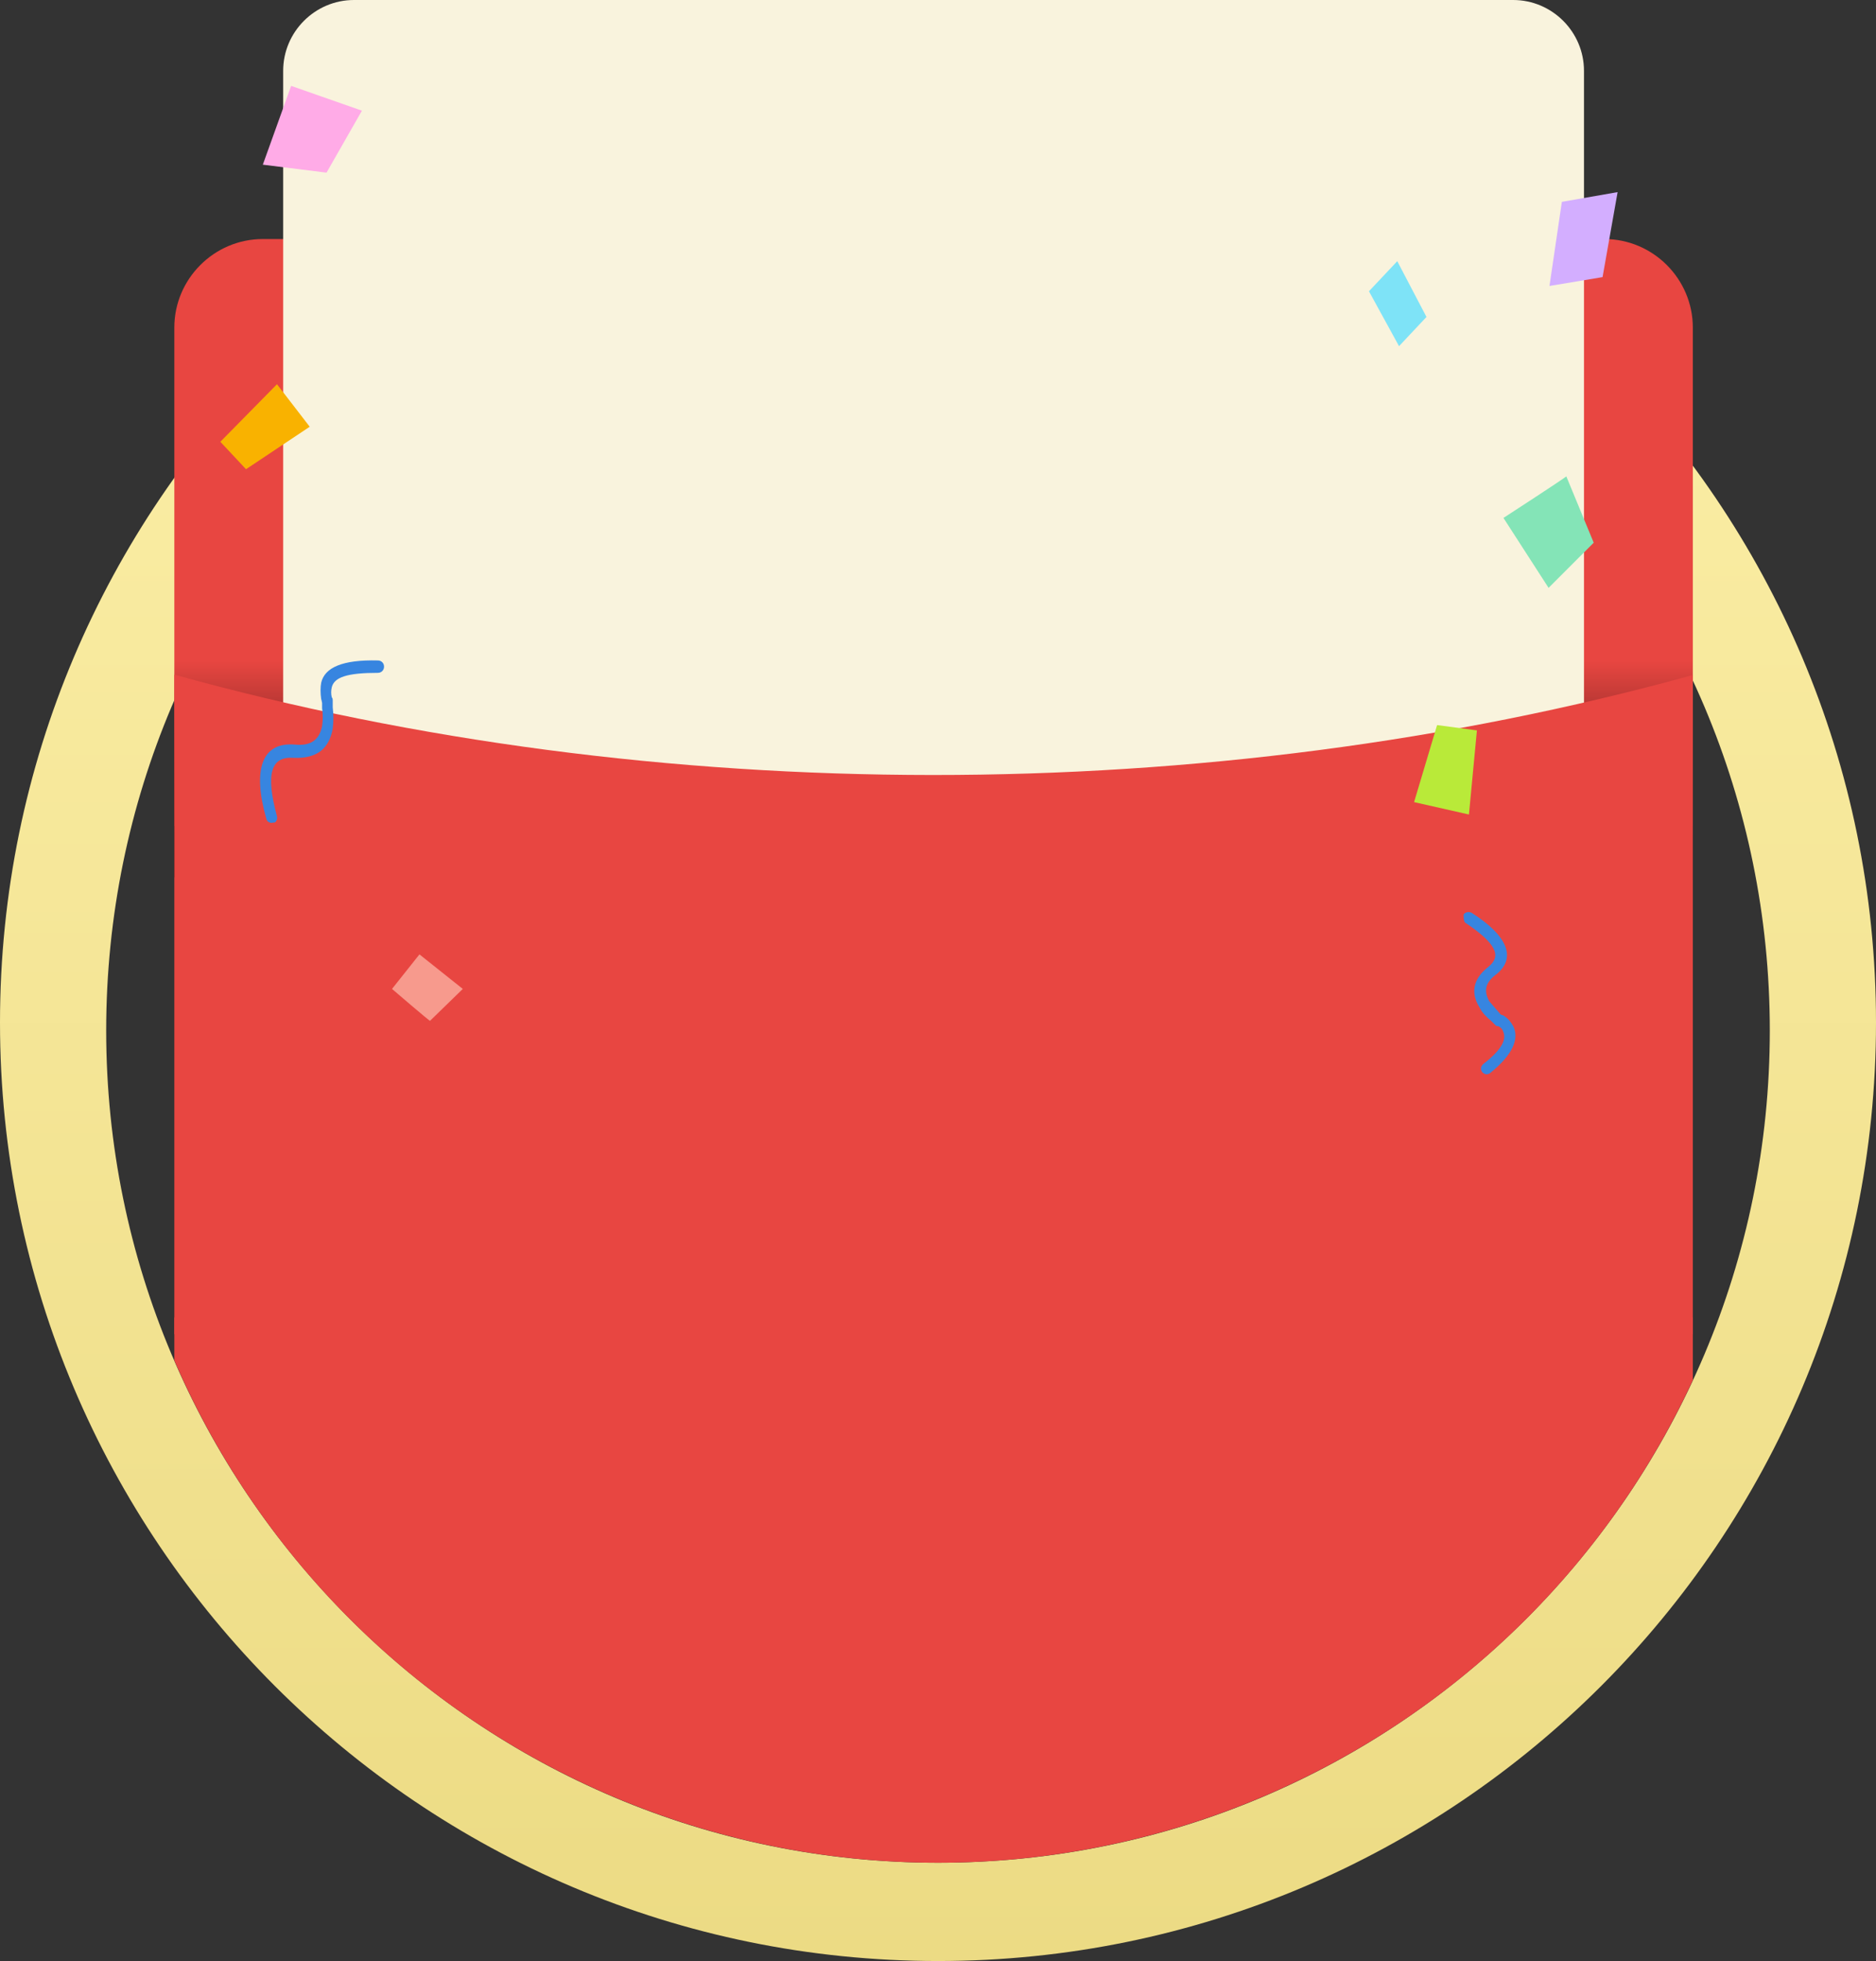 <?xml version="1.0" encoding="utf-8"?>
<!-- Generator: Adobe Illustrator 22.1.0, SVG Export Plug-In . SVG Version: 6.00 Build 0)  -->
<svg version="1.1" id="图层_1" xmlns="http://www.w3.org/2000/svg" xmlns:xlink="http://www.w3.org/1999/xlink" x="0px" y="0px"
	 viewBox="0 0 212 221.5" style="enable-background:new 0 0 212 221.5;" xml:space="preserve">
<rect x="0" y="0" width="212" height="221.5" fill="#333333" stroke="none"/>
<style type="text/css">
	.st0{fill:url(#SVGID_1_);}
	.st1{clip-path:url(#SVGID_3_);fill:#E84641;}
	.st2{fill:#E84641;}
	.st3{fill:url(#SVGID_4_);}
	.st4{fill:#F9F3DD;}
	.st5{display:none;fill:#FFE523;}
	.st6{display:none;fill:#FB9702;}
	.st7{fill:#F9B200;}
	.st8{fill:#D3AEFF;}
	.st9{fill:#FFABE7;}
	.st10{fill:#F79A8D;}
	.st11{fill:#3785E0;}
	.st12{fill:#B9EA39;}
	.st13{fill:#84E4B7;}
	.st14{fill:#7EE3F7;}
</style>
<linearGradient id="SVGID_1_" gradientUnits="userSpaceOnUse" x1="106" y1="221.5" x2="106" y2="9.5">
	<stop  offset="0" style="stop-color:#ECDB84"/>
	<stop  offset="1" style="stop-color:#FDF0A9"/>
</linearGradient>
<path class="st0" d="M106,9.5C47.5,9.5,0,57,0,115.5s47.5,106,106,106s106-47.5,106-106S164.5,9.5,106,9.5z M106,210.4
	c-51.9,0-94-42.1-94-94c0-51.9,42.1-94,94-94s94,42.1,94,94C200,168.3,157.9,210.4,106,210.4z"/>
<g>
	<defs>
		<circle id="SVGID_2_" cx="106" cy="116.4" r="94"/>
	</defs>
	<clipPath id="SVGID_3_">
		<use xlink:href="#SVGID_2_"  style="overflow:visible;"/>
	</clipPath>
	<rect x="19.7" y="148.8" class="st1" width="171.6" height="72.7"/>
</g>
<path class="st2" d="M19.7,37v56.3h171.6V37c0-5.5-4.5-10-10-10H29.7C24.2,27,19.7,31.5,19.7,37z"/>
<linearGradient id="SVGID_4_" gradientUnits="userSpaceOnUse" x1="105.5" y1="74.667" x2="105.5" y2="99.333">
	<stop  offset="0" style="stop-color:#000000;stop-opacity:0"/>
	<stop  offset="1" style="stop-color:#000000"/>
</linearGradient>
<path class="st3" d="M19.7,74.7h171.6v24.7L19.7,99.1V74.7z"/>
<path class="st4" d="M32,106.2H179V8c0-4.4-3.6-8-8-8H40c-4.4,0-8,3.6-8,8V106.2z"/>
<path class="st2" d="M19.7,76.2L19.7,76.2l0,74.5h171.6V76.2l-0.2,0.1C136.6,91.3,74.1,91.3,19.7,76.2z"/>
<path class="st5" d="M116.2,96c0,5.9-4.8,10.7-10.7,10.7S94.8,101.9,94.8,96c0-5.9,4.8-10.7,10.7-10.7
	C111.4,85.3,116.2,90.1,116.2,96"/>
<path class="st6" d="M104.4,99.4h-2.8v-1.6h2.8v-0.9h-2.8v-1.6h2l-2.4-4.7h2.4l1.5,3.1c0.2,0.4,0.3,0.8,0.4,1c0.1-0.3,0.2-0.6,0.4-1
	l1.6-3.1h2.4l-2.4,4.6h2v1.6h-2.8v0.9h2.8v1.6h-2.8v2h-2.1L104.4,99.4z"/>
<path class="st7" d="M24.9,49.9l6.4-6.5l3.7,4.8l-7.2,4.8C27.9,53.1,24.9,49.9,24.9,49.9z"/>
<path class="st8" d="M176.5,22.8l-1.4,9.5l6-1l1.7-9.6L176.5,22.8z"/>
<path class="st9" d="M32.9,9.7l-3.2,8.9l7.2,0.9l4-7C40.9,12.5,32.9,9.7,32.9,9.7z"/>
<path class="st10" d="M44.3,111.7l3.1-3.9l4.9,3.9l-3.7,3.6C48.6,115.4,44.3,111.7,44.3,111.7z"/>
<path class="st11" d="M165.7,104.3c3.4,2.3,4,3.7,2.5,4.9c-1.8,1.4-2,3-1,4.6c0.3,0.6,0.8,1.1,1.3,1.5l0.3,0.3l0.2,0.2
	c0.1,0.1,0.1,0.1,0.3,0.1c0.4,0.2,0.5,0.4,0.6,0.7c0.3,0.8-0.1,1.9-2.3,3.6c-0.3,0.3-0.3,0.6-0.1,0.9c0.3,0.3,0.6,0.3,0.9,0.1
	c2.6-2.1,3.3-3.9,2.6-5.3c-0.3-0.5-0.5-0.8-1.1-1.2l-0.3-0.1l-1.3-1.5c-0.6-1.1-0.5-2,0.6-2.9c2.6-1.9,1.5-4.5-2.6-7.1
	c-0.4-0.2-0.8,0-0.9,0.2C165.4,103.7,165.4,104.2,165.7,104.3z"/>
<path class="st11" d="M31.3,92.2c-1.3-4.8-0.7-6.8,1.9-6.6c2.7,0.1,4-1.1,4.4-3.3c0.1-0.8,0.1-1.6,0-2.4v-0.4v-0.4
	c0,0,0-0.3-0.1-0.3c-0.1-0.4-0.1-0.8,0-1.2c0.3-1.1,1.7-1.6,5.2-1.6c0.4,0,0.7-0.3,0.7-0.7s-0.3-0.7-0.7-0.7c-4-0.1-6,0.8-6.4,2.5
	c-0.1,0.5-0.1,1.2,0,1.9c0-0.1,0.1,0.4,0.1,0.4V80c0.1,0.7,0.1,1.3,0,2c-0.3,1.5-1.2,2.3-3.1,2.1c-3.7-0.3-4.8,2.8-3.2,8.4
	c0.1,0.4,0.5,0.5,0.8,0.4C31.1,93,31.4,92.6,31.3,92.2z"/>
<path class="st12" d="M166.9,82.5L166,92l-6.2-1.4l2.6-8.7C162.4,81.9,166.9,82.5,166.9,82.5z"/>
<path class="st13" d="M169.9,58.5l5.1,7.9l5.1-5.1l-3.1-7.5C177,53.9,169.9,58.5,169.9,58.5z"/>
<path class="st14" d="M154.7,32.9l3.4,6.2l3.1-3.3l-3.3-6.3L154.7,32.9z"/>
</svg>
